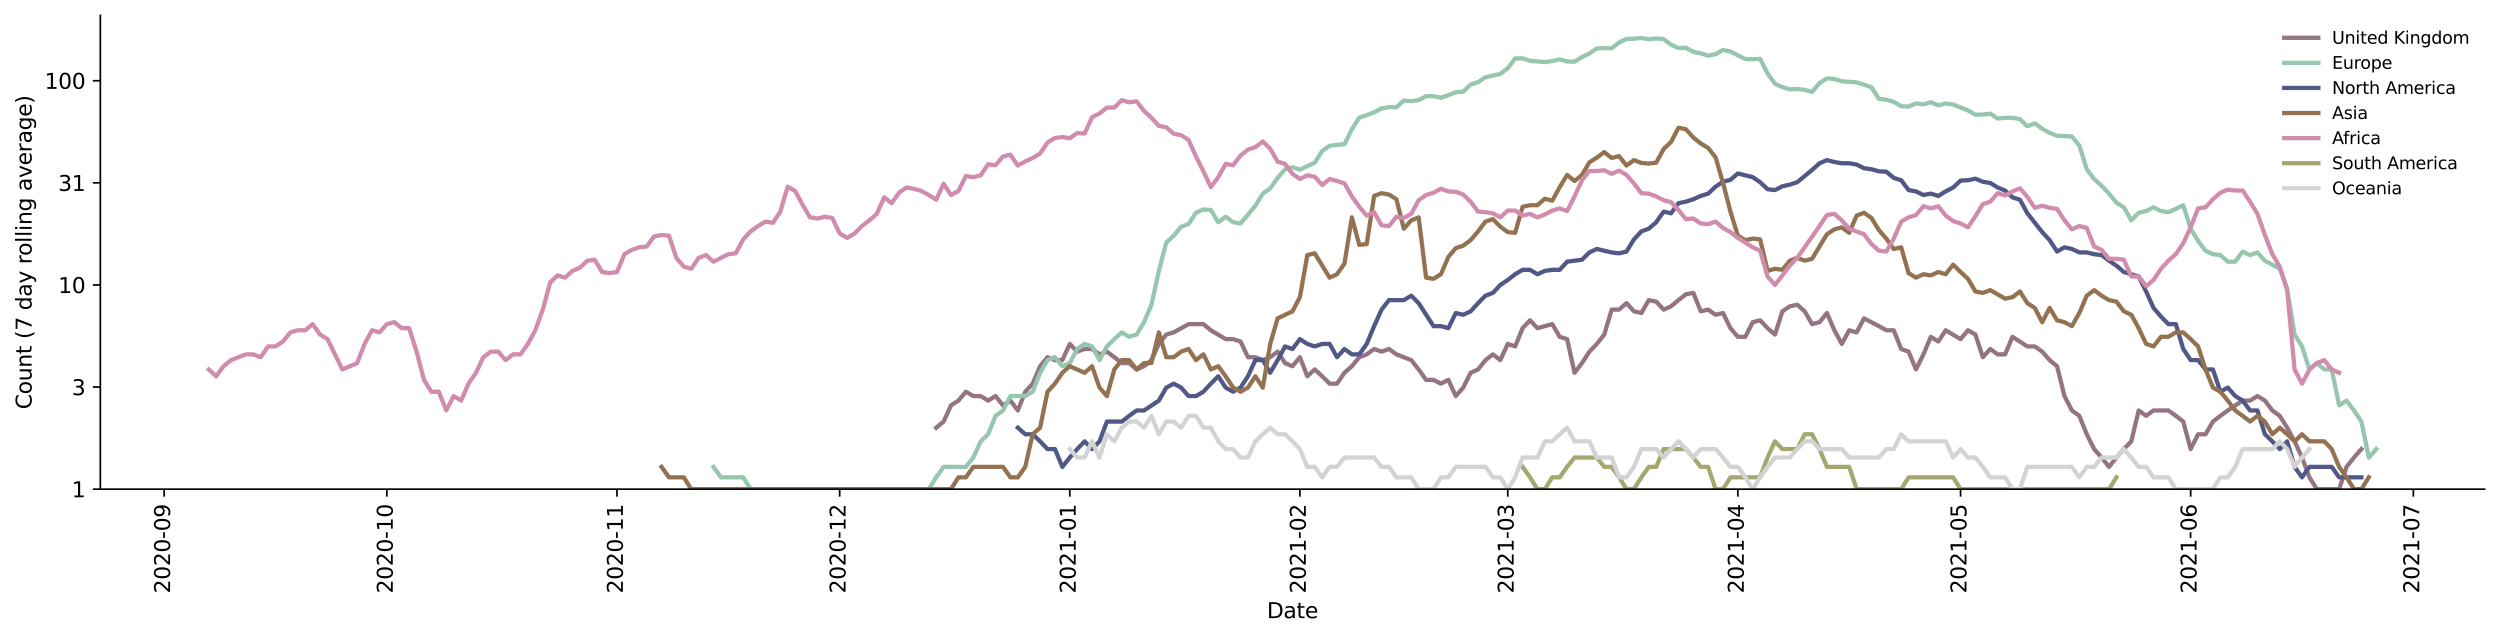 <?xml version="1.0" encoding="utf-8" standalone="no"?>
<!DOCTYPE svg PUBLIC "-//W3C//DTD SVG 1.1//EN"
  "http://www.w3.org/Graphics/SVG/1.1/DTD/svg11.dtd">
<svg height="298.621pt" version="1.1" viewBox="0 0 1170.166 298.621" width="1170.166pt" xmlns="http://www.w3.org/2000/svg" xmlns:xlink="http://www.w3.org/1999/xlink">
 <defs>
  <style type="text/css">*{stroke-linecap:butt;stroke-linejoin:round;}</style>
 </defs>
 <g id="figure_1">
  <g id="patch_1">
   <path d="M 0 298.621 
L 1170.166 298.621 
L 1170.166 0 
L 0 0 
z
" style="fill:#ffffff;"/>
  </g>
  <g id="axes_1">
   <g id="patch_2">
    <path d="M 46.966 228.96 
L 1162.966 228.96 
L 1162.966 7.2 
L 46.966 7.2 
z
" style="fill:#ffffff;"/>
   </g>
   <g id="matplotlib.axis_1">
    <g id="xtick_1">
     <g id="line2d_1">
      <defs>
       <path d="M 0 0 
L 0 3.5 
" id="m4dd505702a" style="stroke:#000000;stroke-width:0.8;"/>
      </defs>
      <g>
       <use style="stroke:#000000;stroke-width:0.8;" x="76.846" xlink:href="#m4dd505702a" y="228.96"/>
      </g>
     </g>
     <g id="text_1">
      <!-- 2020-09 -->
      <g transform="translate(79.605 277.743)rotate(-90)scale(0.1 -0.1)">
       <defs>
        <path d="M 1228 531 
L 3431 531 
L 3431 0 
L 469 0 
L 469 531 
Q 828 903 1448 1529 
Q 2069 2156 2228 2338 
Q 2531 2678 2651 2914 
Q 2772 3150 2772 3378 
Q 2772 3750 2511 3984 
Q 2250 4219 1831 4219 
Q 1534 4219 1204 4116 
Q 875 4013 500 3803 
L 500 4441 
Q 881 4594 1212 4672 
Q 1544 4750 1819 4750 
Q 2544 4750 2975 4387 
Q 3406 4025 3406 3419 
Q 3406 3131 3298 2873 
Q 3191 2616 2906 2266 
Q 2828 2175 2409 1742 
Q 1991 1309 1228 531 
z
" id="DejaVuSans-32" transform="scale(0.016)"/>
        <path d="M 2034 4250 
Q 1547 4250 1301 3770 
Q 1056 3291 1056 2328 
Q 1056 1369 1301 889 
Q 1547 409 2034 409 
Q 2525 409 2770 889 
Q 3016 1369 3016 2328 
Q 3016 3291 2770 3770 
Q 2525 4250 2034 4250 
z
M 2034 4750 
Q 2819 4750 3233 4129 
Q 3647 3509 3647 2328 
Q 3647 1150 3233 529 
Q 2819 -91 2034 -91 
Q 1250 -91 836 529 
Q 422 1150 422 2328 
Q 422 3509 836 4129 
Q 1250 4750 2034 4750 
z
" id="DejaVuSans-30" transform="scale(0.016)"/>
        <path d="M 313 2009 
L 1997 2009 
L 1997 1497 
L 313 1497 
L 313 2009 
z
" id="DejaVuSans-2d" transform="scale(0.016)"/>
        <path d="M 703 97 
L 703 672 
Q 941 559 1184 500 
Q 1428 441 1663 441 
Q 2288 441 2617 861 
Q 2947 1281 2994 2138 
Q 2813 1869 2534 1725 
Q 2256 1581 1919 1581 
Q 1219 1581 811 2004 
Q 403 2428 403 3163 
Q 403 3881 828 4315 
Q 1253 4750 1959 4750 
Q 2769 4750 3195 4129 
Q 3622 3509 3622 2328 
Q 3622 1225 3098 567 
Q 2575 -91 1691 -91 
Q 1453 -91 1209 -44 
Q 966 3 703 97 
z
M 1959 2075 
Q 2384 2075 2632 2365 
Q 2881 2656 2881 3163 
Q 2881 3666 2632 3958 
Q 2384 4250 1959 4250 
Q 1534 4250 1286 3958 
Q 1038 3666 1038 3163 
Q 1038 2656 1286 2365 
Q 1534 2075 1959 2075 
z
" id="DejaVuSans-39" transform="scale(0.016)"/>
       </defs>
       <use xlink:href="#DejaVuSans-32"/>
       <use x="63.623" xlink:href="#DejaVuSans-30"/>
       <use x="127.246" xlink:href="#DejaVuSans-32"/>
       <use x="190.869" xlink:href="#DejaVuSans-30"/>
       <use x="254.492" xlink:href="#DejaVuSans-2d"/>
       <use x="290.576" xlink:href="#DejaVuSans-30"/>
       <use x="354.199" xlink:href="#DejaVuSans-39"/>
      </g>
     </g>
    </g>
    <g id="xtick_2">
     <g id="line2d_2">
      <g>
       <use style="stroke:#000000;stroke-width:0.8;" x="181.08" xlink:href="#m4dd505702a" y="228.96"/>
      </g>
     </g>
     <g id="text_2">
      <!-- 2020-10 -->
      <g transform="translate(183.84 277.743)rotate(-90)scale(0.1 -0.1)">
       <defs>
        <path d="M 794 531 
L 1825 531 
L 1825 4091 
L 703 3866 
L 703 4441 
L 1819 4666 
L 2450 4666 
L 2450 531 
L 3481 531 
L 3481 0 
L 794 0 
L 794 531 
z
" id="DejaVuSans-31" transform="scale(0.016)"/>
       </defs>
       <use xlink:href="#DejaVuSans-32"/>
       <use x="63.623" xlink:href="#DejaVuSans-30"/>
       <use x="127.246" xlink:href="#DejaVuSans-32"/>
       <use x="190.869" xlink:href="#DejaVuSans-30"/>
       <use x="254.492" xlink:href="#DejaVuSans-2d"/>
       <use x="290.576" xlink:href="#DejaVuSans-31"/>
       <use x="354.199" xlink:href="#DejaVuSans-30"/>
      </g>
     </g>
    </g>
    <g id="xtick_3">
     <g id="line2d_3">
      <g>
       <use style="stroke:#000000;stroke-width:0.8;" x="288.789" xlink:href="#m4dd505702a" y="228.96"/>
      </g>
     </g>
     <g id="text_3">
      <!-- 2020-11 -->
      <g transform="translate(291.548 277.743)rotate(-90)scale(0.1 -0.1)">
       <use xlink:href="#DejaVuSans-32"/>
       <use x="63.623" xlink:href="#DejaVuSans-30"/>
       <use x="127.246" xlink:href="#DejaVuSans-32"/>
       <use x="190.869" xlink:href="#DejaVuSans-30"/>
       <use x="254.492" xlink:href="#DejaVuSans-2d"/>
       <use x="290.576" xlink:href="#DejaVuSans-31"/>
       <use x="354.199" xlink:href="#DejaVuSans-31"/>
      </g>
     </g>
    </g>
    <g id="xtick_4">
     <g id="line2d_4">
      <g>
       <use style="stroke:#000000;stroke-width:0.8;" x="393.023" xlink:href="#m4dd505702a" y="228.96"/>
      </g>
     </g>
     <g id="text_4">
      <!-- 2020-12 -->
      <g transform="translate(395.782 277.743)rotate(-90)scale(0.1 -0.1)">
       <use xlink:href="#DejaVuSans-32"/>
       <use x="63.623" xlink:href="#DejaVuSans-30"/>
       <use x="127.246" xlink:href="#DejaVuSans-32"/>
       <use x="190.869" xlink:href="#DejaVuSans-30"/>
       <use x="254.492" xlink:href="#DejaVuSans-2d"/>
       <use x="290.576" xlink:href="#DejaVuSans-31"/>
       <use x="354.199" xlink:href="#DejaVuSans-32"/>
      </g>
     </g>
    </g>
    <g id="xtick_5">
     <g id="line2d_5">
      <g>
       <use style="stroke:#000000;stroke-width:0.8;" x="500.732" xlink:href="#m4dd505702a" y="228.96"/>
      </g>
     </g>
     <g id="text_5">
      <!-- 2021-01 -->
      <g transform="translate(503.491 277.743)rotate(-90)scale(0.1 -0.1)">
       <use xlink:href="#DejaVuSans-32"/>
       <use x="63.623" xlink:href="#DejaVuSans-30"/>
       <use x="127.246" xlink:href="#DejaVuSans-32"/>
       <use x="190.869" xlink:href="#DejaVuSans-31"/>
       <use x="254.492" xlink:href="#DejaVuSans-2d"/>
       <use x="290.576" xlink:href="#DejaVuSans-30"/>
       <use x="354.199" xlink:href="#DejaVuSans-31"/>
      </g>
     </g>
    </g>
    <g id="xtick_6">
     <g id="line2d_6">
      <g>
       <use style="stroke:#000000;stroke-width:0.8;" x="608.44" xlink:href="#m4dd505702a" y="228.96"/>
      </g>
     </g>
     <g id="text_6">
      <!-- 2021-02 -->
      <g transform="translate(611.199 277.743)rotate(-90)scale(0.1 -0.1)">
       <use xlink:href="#DejaVuSans-32"/>
       <use x="63.623" xlink:href="#DejaVuSans-30"/>
       <use x="127.246" xlink:href="#DejaVuSans-32"/>
       <use x="190.869" xlink:href="#DejaVuSans-31"/>
       <use x="254.492" xlink:href="#DejaVuSans-2d"/>
       <use x="290.576" xlink:href="#DejaVuSans-30"/>
       <use x="354.199" xlink:href="#DejaVuSans-32"/>
      </g>
     </g>
    </g>
    <g id="xtick_7">
     <g id="line2d_7">
      <g>
       <use style="stroke:#000000;stroke-width:0.8;" x="705.725" xlink:href="#m4dd505702a" y="228.96"/>
      </g>
     </g>
     <g id="text_7">
      <!-- 2021-03 -->
      <g transform="translate(708.485 277.743)rotate(-90)scale(0.1 -0.1)">
       <defs>
        <path d="M 2597 2516 
Q 3050 2419 3304 2112 
Q 3559 1806 3559 1356 
Q 3559 666 3084 287 
Q 2609 -91 1734 -91 
Q 1441 -91 1130 -33 
Q 819 25 488 141 
L 488 750 
Q 750 597 1062 519 
Q 1375 441 1716 441 
Q 2309 441 2620 675 
Q 2931 909 2931 1356 
Q 2931 1769 2642 2001 
Q 2353 2234 1838 2234 
L 1294 2234 
L 1294 2753 
L 1863 2753 
Q 2328 2753 2575 2939 
Q 2822 3125 2822 3475 
Q 2822 3834 2567 4026 
Q 2313 4219 1838 4219 
Q 1578 4219 1281 4162 
Q 984 4106 628 3988 
L 628 4550 
Q 988 4650 1302 4700 
Q 1616 4750 1894 4750 
Q 2613 4750 3031 4423 
Q 3450 4097 3450 3541 
Q 3450 3153 3228 2886 
Q 3006 2619 2597 2516 
z
" id="DejaVuSans-33" transform="scale(0.016)"/>
       </defs>
       <use xlink:href="#DejaVuSans-32"/>
       <use x="63.623" xlink:href="#DejaVuSans-30"/>
       <use x="127.246" xlink:href="#DejaVuSans-32"/>
       <use x="190.869" xlink:href="#DejaVuSans-31"/>
       <use x="254.492" xlink:href="#DejaVuSans-2d"/>
       <use x="290.576" xlink:href="#DejaVuSans-30"/>
       <use x="354.199" xlink:href="#DejaVuSans-33"/>
      </g>
     </g>
    </g>
    <g id="xtick_8">
     <g id="line2d_8">
      <g>
       <use style="stroke:#000000;stroke-width:0.8;" x="813.434" xlink:href="#m4dd505702a" y="228.96"/>
      </g>
     </g>
     <g id="text_8">
      <!-- 2021-04 -->
      <g transform="translate(816.193 277.743)rotate(-90)scale(0.1 -0.1)">
       <defs>
        <path d="M 2419 4116 
L 825 1625 
L 2419 1625 
L 2419 4116 
z
M 2253 4666 
L 3047 4666 
L 3047 1625 
L 3713 1625 
L 3713 1100 
L 3047 1100 
L 3047 0 
L 2419 0 
L 2419 1100 
L 313 1100 
L 313 1709 
L 2253 4666 
z
" id="DejaVuSans-34" transform="scale(0.016)"/>
       </defs>
       <use xlink:href="#DejaVuSans-32"/>
       <use x="63.623" xlink:href="#DejaVuSans-30"/>
       <use x="127.246" xlink:href="#DejaVuSans-32"/>
       <use x="190.869" xlink:href="#DejaVuSans-31"/>
       <use x="254.492" xlink:href="#DejaVuSans-2d"/>
       <use x="290.576" xlink:href="#DejaVuSans-30"/>
       <use x="354.199" xlink:href="#DejaVuSans-34"/>
      </g>
     </g>
    </g>
    <g id="xtick_9">
     <g id="line2d_9">
      <g>
       <use style="stroke:#000000;stroke-width:0.8;" x="917.668" xlink:href="#m4dd505702a" y="228.96"/>
      </g>
     </g>
     <g id="text_9">
      <!-- 2021-05 -->
      <g transform="translate(920.427 277.743)rotate(-90)scale(0.1 -0.1)">
       <defs>
        <path d="M 691 4666 
L 3169 4666 
L 3169 4134 
L 1269 4134 
L 1269 2991 
Q 1406 3038 1543 3061 
Q 1681 3084 1819 3084 
Q 2600 3084 3056 2656 
Q 3513 2228 3513 1497 
Q 3513 744 3044 326 
Q 2575 -91 1722 -91 
Q 1428 -91 1123 -41 
Q 819 9 494 109 
L 494 744 
Q 775 591 1075 516 
Q 1375 441 1709 441 
Q 2250 441 2565 725 
Q 2881 1009 2881 1497 
Q 2881 1984 2565 2268 
Q 2250 2553 1709 2553 
Q 1456 2553 1204 2497 
Q 953 2441 691 2322 
L 691 4666 
z
" id="DejaVuSans-35" transform="scale(0.016)"/>
       </defs>
       <use xlink:href="#DejaVuSans-32"/>
       <use x="63.623" xlink:href="#DejaVuSans-30"/>
       <use x="127.246" xlink:href="#DejaVuSans-32"/>
       <use x="190.869" xlink:href="#DejaVuSans-31"/>
       <use x="254.492" xlink:href="#DejaVuSans-2d"/>
       <use x="290.576" xlink:href="#DejaVuSans-30"/>
       <use x="354.199" xlink:href="#DejaVuSans-35"/>
      </g>
     </g>
    </g>
    <g id="xtick_10">
     <g id="line2d_10">
      <g>
       <use style="stroke:#000000;stroke-width:0.8;" x="1025.377" xlink:href="#m4dd505702a" y="228.96"/>
      </g>
     </g>
     <g id="text_10">
      <!-- 2021-06 -->
      <g transform="translate(1028.136 277.743)rotate(-90)scale(0.1 -0.1)">
       <defs>
        <path d="M 2113 2584 
Q 1688 2584 1439 2293 
Q 1191 2003 1191 1497 
Q 1191 994 1439 701 
Q 1688 409 2113 409 
Q 2538 409 2786 701 
Q 3034 994 3034 1497 
Q 3034 2003 2786 2293 
Q 2538 2584 2113 2584 
z
M 3366 4563 
L 3366 3988 
Q 3128 4100 2886 4159 
Q 2644 4219 2406 4219 
Q 1781 4219 1451 3797 
Q 1122 3375 1075 2522 
Q 1259 2794 1537 2939 
Q 1816 3084 2150 3084 
Q 2853 3084 3261 2657 
Q 3669 2231 3669 1497 
Q 3669 778 3244 343 
Q 2819 -91 2113 -91 
Q 1303 -91 875 529 
Q 447 1150 447 2328 
Q 447 3434 972 4092 
Q 1497 4750 2381 4750 
Q 2619 4750 2861 4703 
Q 3103 4656 3366 4563 
z
" id="DejaVuSans-36" transform="scale(0.016)"/>
       </defs>
       <use xlink:href="#DejaVuSans-32"/>
       <use x="63.623" xlink:href="#DejaVuSans-30"/>
       <use x="127.246" xlink:href="#DejaVuSans-32"/>
       <use x="190.869" xlink:href="#DejaVuSans-31"/>
       <use x="254.492" xlink:href="#DejaVuSans-2d"/>
       <use x="290.576" xlink:href="#DejaVuSans-30"/>
       <use x="354.199" xlink:href="#DejaVuSans-36"/>
      </g>
     </g>
    </g>
    <g id="xtick_11">
     <g id="line2d_11">
      <g>
       <use style="stroke:#000000;stroke-width:0.8;" x="1129.611" xlink:href="#m4dd505702a" y="228.96"/>
      </g>
     </g>
     <g id="text_11">
      <!-- 2021-07 -->
      <g transform="translate(1132.37 277.743)rotate(-90)scale(0.1 -0.1)">
       <defs>
        <path d="M 525 4666 
L 3525 4666 
L 3525 4397 
L 1831 0 
L 1172 0 
L 2766 4134 
L 525 4134 
L 525 4666 
z
" id="DejaVuSans-37" transform="scale(0.016)"/>
       </defs>
       <use xlink:href="#DejaVuSans-32"/>
       <use x="63.623" xlink:href="#DejaVuSans-30"/>
       <use x="127.246" xlink:href="#DejaVuSans-32"/>
       <use x="190.869" xlink:href="#DejaVuSans-31"/>
       <use x="254.492" xlink:href="#DejaVuSans-2d"/>
       <use x="290.576" xlink:href="#DejaVuSans-30"/>
       <use x="354.199" xlink:href="#DejaVuSans-37"/>
      </g>
     </g>
    </g>
    <g id="text_12">
     <!-- Date -->
     <g transform="translate(593.015 289.341)scale(0.1 -0.1)">
      <defs>
       <path d="M 1259 4147 
L 1259 519 
L 2022 519 
Q 2988 519 3436 956 
Q 3884 1394 3884 2338 
Q 3884 3275 3436 3711 
Q 2988 4147 2022 4147 
L 1259 4147 
z
M 628 4666 
L 1925 4666 
Q 3281 4666 3915 4102 
Q 4550 3538 4550 2338 
Q 4550 1131 3912 565 
Q 3275 0 1925 0 
L 628 0 
L 628 4666 
z
" id="DejaVuSans-44" transform="scale(0.016)"/>
       <path d="M 2194 1759 
Q 1497 1759 1228 1600 
Q 959 1441 959 1056 
Q 959 750 1161 570 
Q 1363 391 1709 391 
Q 2188 391 2477 730 
Q 2766 1069 2766 1631 
L 2766 1759 
L 2194 1759 
z
M 3341 1997 
L 3341 0 
L 2766 0 
L 2766 531 
Q 2569 213 2275 61 
Q 1981 -91 1556 -91 
Q 1019 -91 701 211 
Q 384 513 384 1019 
Q 384 1609 779 1909 
Q 1175 2209 1959 2209 
L 2766 2209 
L 2766 2266 
Q 2766 2663 2505 2880 
Q 2244 3097 1772 3097 
Q 1472 3097 1187 3025 
Q 903 2953 641 2809 
L 641 3341 
Q 956 3463 1253 3523 
Q 1550 3584 1831 3584 
Q 2591 3584 2966 3190 
Q 3341 2797 3341 1997 
z
" id="DejaVuSans-61" transform="scale(0.016)"/>
       <path d="M 1172 4494 
L 1172 3500 
L 2356 3500 
L 2356 3053 
L 1172 3053 
L 1172 1153 
Q 1172 725 1289 603 
Q 1406 481 1766 481 
L 2356 481 
L 2356 0 
L 1766 0 
Q 1100 0 847 248 
Q 594 497 594 1153 
L 594 3053 
L 172 3053 
L 172 3500 
L 594 3500 
L 594 4494 
L 1172 4494 
z
" id="DejaVuSans-74" transform="scale(0.016)"/>
       <path d="M 3597 1894 
L 3597 1613 
L 953 1613 
Q 991 1019 1311 708 
Q 1631 397 2203 397 
Q 2534 397 2845 478 
Q 3156 559 3463 722 
L 3463 178 
Q 3153 47 2828 -22 
Q 2503 -91 2169 -91 
Q 1331 -91 842 396 
Q 353 884 353 1716 
Q 353 2575 817 3079 
Q 1281 3584 2069 3584 
Q 2775 3584 3186 3129 
Q 3597 2675 3597 1894 
z
M 3022 2063 
Q 3016 2534 2758 2815 
Q 2500 3097 2075 3097 
Q 1594 3097 1305 2825 
Q 1016 2553 972 2059 
L 3022 2063 
z
" id="DejaVuSans-65" transform="scale(0.016)"/>
      </defs>
      <use xlink:href="#DejaVuSans-44"/>
      <use x="77.002" xlink:href="#DejaVuSans-61"/>
      <use x="138.281" xlink:href="#DejaVuSans-74"/>
      <use x="177.49" xlink:href="#DejaVuSans-65"/>
     </g>
    </g>
   </g>
   <g id="matplotlib.axis_2">
    <g id="ytick_1">
     <g id="line2d_12">
      <defs>
       <path d="M 0 0 
L -3.5 0 
" id="med3cb64a66" style="stroke:#000000;stroke-width:0.8;"/>
      </defs>
      <g>
       <use style="stroke:#000000;stroke-width:0.8;" x="46.966" xlink:href="#med3cb64a66" y="228.96"/>
      </g>
     </g>
     <g id="text_13">
      <!-- 1 -->
      <g transform="translate(33.603 232.759)scale(0.1 -0.1)">
       <use xlink:href="#DejaVuSans-31"/>
      </g>
     </g>
    </g>
    <g id="ytick_2">
     <g id="line2d_13">
      <g>
       <use style="stroke:#000000;stroke-width:0.8;" x="46.966" xlink:href="#med3cb64a66" y="181.167"/>
      </g>
     </g>
     <g id="text_14">
      <!-- 3 -->
      <g transform="translate(33.603 184.966)scale(0.1 -0.1)">
       <use xlink:href="#DejaVuSans-33"/>
      </g>
     </g>
    </g>
    <g id="ytick_3">
     <g id="line2d_14">
      <g>
       <use style="stroke:#000000;stroke-width:0.8;" x="46.966" xlink:href="#med3cb64a66" y="133.373"/>
      </g>
     </g>
     <g id="text_15">
      <!-- 10 -->
      <g transform="translate(27.241 137.173)scale(0.1 -0.1)">
       <use xlink:href="#DejaVuSans-31"/>
       <use x="63.623" xlink:href="#DejaVuSans-30"/>
      </g>
     </g>
    </g>
    <g id="ytick_4">
     <g id="line2d_15">
      <g>
       <use style="stroke:#000000;stroke-width:0.8;" x="46.966" xlink:href="#med3cb64a66" y="85.58"/>
      </g>
     </g>
     <g id="text_16">
      <!-- 31 -->
      <g transform="translate(27.241 89.379)scale(0.1 -0.1)">
       <use xlink:href="#DejaVuSans-33"/>
       <use x="63.623" xlink:href="#DejaVuSans-31"/>
      </g>
     </g>
    </g>
    <g id="ytick_5">
     <g id="line2d_16">
      <g>
       <use style="stroke:#000000;stroke-width:0.8;" x="46.966" xlink:href="#med3cb64a66" y="37.787"/>
      </g>
     </g>
     <g id="text_17">
      <!-- 100 -->
      <g transform="translate(20.878 41.586)scale(0.1 -0.1)">
       <use xlink:href="#DejaVuSans-31"/>
       <use x="63.623" xlink:href="#DejaVuSans-30"/>
       <use x="127.246" xlink:href="#DejaVuSans-30"/>
      </g>
     </g>
    </g>
    <g id="text_18">
     <!-- Count (7 day rolling average) -->
     <g transform="translate(14.798 191.548)rotate(-90)scale(0.1 -0.1)">
      <defs>
       <path d="M 4122 4306 
L 4122 3641 
Q 3803 3938 3442 4084 
Q 3081 4231 2675 4231 
Q 1875 4231 1450 3742 
Q 1025 3253 1025 2328 
Q 1025 1406 1450 917 
Q 1875 428 2675 428 
Q 3081 428 3442 575 
Q 3803 722 4122 1019 
L 4122 359 
Q 3791 134 3420 21 
Q 3050 -91 2638 -91 
Q 1578 -91 968 557 
Q 359 1206 359 2328 
Q 359 3453 968 4101 
Q 1578 4750 2638 4750 
Q 3056 4750 3426 4639 
Q 3797 4528 4122 4306 
z
" id="DejaVuSans-43" transform="scale(0.016)"/>
       <path d="M 1959 3097 
Q 1497 3097 1228 2736 
Q 959 2375 959 1747 
Q 959 1119 1226 758 
Q 1494 397 1959 397 
Q 2419 397 2687 759 
Q 2956 1122 2956 1747 
Q 2956 2369 2687 2733 
Q 2419 3097 1959 3097 
z
M 1959 3584 
Q 2709 3584 3137 3096 
Q 3566 2609 3566 1747 
Q 3566 888 3137 398 
Q 2709 -91 1959 -91 
Q 1206 -91 779 398 
Q 353 888 353 1747 
Q 353 2609 779 3096 
Q 1206 3584 1959 3584 
z
" id="DejaVuSans-6f" transform="scale(0.016)"/>
       <path d="M 544 1381 
L 544 3500 
L 1119 3500 
L 1119 1403 
Q 1119 906 1312 657 
Q 1506 409 1894 409 
Q 2359 409 2629 706 
Q 2900 1003 2900 1516 
L 2900 3500 
L 3475 3500 
L 3475 0 
L 2900 0 
L 2900 538 
Q 2691 219 2414 64 
Q 2138 -91 1772 -91 
Q 1169 -91 856 284 
Q 544 659 544 1381 
z
M 1991 3584 
L 1991 3584 
z
" id="DejaVuSans-75" transform="scale(0.016)"/>
       <path d="M 3513 2113 
L 3513 0 
L 2938 0 
L 2938 2094 
Q 2938 2591 2744 2837 
Q 2550 3084 2163 3084 
Q 1697 3084 1428 2787 
Q 1159 2491 1159 1978 
L 1159 0 
L 581 0 
L 581 3500 
L 1159 3500 
L 1159 2956 
Q 1366 3272 1645 3428 
Q 1925 3584 2291 3584 
Q 2894 3584 3203 3211 
Q 3513 2838 3513 2113 
z
" id="DejaVuSans-6e" transform="scale(0.016)"/>
       <path id="DejaVuSans-20" transform="scale(0.016)"/>
       <path d="M 1984 4856 
Q 1566 4138 1362 3434 
Q 1159 2731 1159 2009 
Q 1159 1288 1364 580 
Q 1569 -128 1984 -844 
L 1484 -844 
Q 1016 -109 783 600 
Q 550 1309 550 2009 
Q 550 2706 781 3412 
Q 1013 4119 1484 4856 
L 1984 4856 
z
" id="DejaVuSans-28" transform="scale(0.016)"/>
       <path d="M 2906 2969 
L 2906 4863 
L 3481 4863 
L 3481 0 
L 2906 0 
L 2906 525 
Q 2725 213 2448 61 
Q 2172 -91 1784 -91 
Q 1150 -91 751 415 
Q 353 922 353 1747 
Q 353 2572 751 3078 
Q 1150 3584 1784 3584 
Q 2172 3584 2448 3432 
Q 2725 3281 2906 2969 
z
M 947 1747 
Q 947 1113 1208 752 
Q 1469 391 1925 391 
Q 2381 391 2643 752 
Q 2906 1113 2906 1747 
Q 2906 2381 2643 2742 
Q 2381 3103 1925 3103 
Q 1469 3103 1208 2742 
Q 947 2381 947 1747 
z
" id="DejaVuSans-64" transform="scale(0.016)"/>
       <path d="M 2059 -325 
Q 1816 -950 1584 -1140 
Q 1353 -1331 966 -1331 
L 506 -1331 
L 506 -850 
L 844 -850 
Q 1081 -850 1212 -737 
Q 1344 -625 1503 -206 
L 1606 56 
L 191 3500 
L 800 3500 
L 1894 763 
L 2988 3500 
L 3597 3500 
L 2059 -325 
z
" id="DejaVuSans-79" transform="scale(0.016)"/>
       <path d="M 2631 2963 
Q 2534 3019 2420 3045 
Q 2306 3072 2169 3072 
Q 1681 3072 1420 2755 
Q 1159 2438 1159 1844 
L 1159 0 
L 581 0 
L 581 3500 
L 1159 3500 
L 1159 2956 
Q 1341 3275 1631 3429 
Q 1922 3584 2338 3584 
Q 2397 3584 2469 3576 
Q 2541 3569 2628 3553 
L 2631 2963 
z
" id="DejaVuSans-72" transform="scale(0.016)"/>
       <path d="M 603 4863 
L 1178 4863 
L 1178 0 
L 603 0 
L 603 4863 
z
" id="DejaVuSans-6c" transform="scale(0.016)"/>
       <path d="M 603 3500 
L 1178 3500 
L 1178 0 
L 603 0 
L 603 3500 
z
M 603 4863 
L 1178 4863 
L 1178 4134 
L 603 4134 
L 603 4863 
z
" id="DejaVuSans-69" transform="scale(0.016)"/>
       <path d="M 2906 1791 
Q 2906 2416 2648 2759 
Q 2391 3103 1925 3103 
Q 1463 3103 1205 2759 
Q 947 2416 947 1791 
Q 947 1169 1205 825 
Q 1463 481 1925 481 
Q 2391 481 2648 825 
Q 2906 1169 2906 1791 
z
M 3481 434 
Q 3481 -459 3084 -895 
Q 2688 -1331 1869 -1331 
Q 1566 -1331 1297 -1286 
Q 1028 -1241 775 -1147 
L 775 -588 
Q 1028 -725 1275 -790 
Q 1522 -856 1778 -856 
Q 2344 -856 2625 -561 
Q 2906 -266 2906 331 
L 2906 616 
Q 2728 306 2450 153 
Q 2172 0 1784 0 
Q 1141 0 747 490 
Q 353 981 353 1791 
Q 353 2603 747 3093 
Q 1141 3584 1784 3584 
Q 2172 3584 2450 3431 
Q 2728 3278 2906 2969 
L 2906 3500 
L 3481 3500 
L 3481 434 
z
" id="DejaVuSans-67" transform="scale(0.016)"/>
       <path d="M 191 3500 
L 800 3500 
L 1894 563 
L 2988 3500 
L 3597 3500 
L 2284 0 
L 1503 0 
L 191 3500 
z
" id="DejaVuSans-76" transform="scale(0.016)"/>
       <path d="M 513 4856 
L 1013 4856 
Q 1481 4119 1714 3412 
Q 1947 2706 1947 2009 
Q 1947 1309 1714 600 
Q 1481 -109 1013 -844 
L 513 -844 
Q 928 -128 1133 580 
Q 1338 1288 1338 2009 
Q 1338 2731 1133 3434 
Q 928 4138 513 4856 
z
" id="DejaVuSans-29" transform="scale(0.016)"/>
      </defs>
      <use xlink:href="#DejaVuSans-43"/>
      <use x="69.824" xlink:href="#DejaVuSans-6f"/>
      <use x="131.006" xlink:href="#DejaVuSans-75"/>
      <use x="194.385" xlink:href="#DejaVuSans-6e"/>
      <use x="257.764" xlink:href="#DejaVuSans-74"/>
      <use x="296.973" xlink:href="#DejaVuSans-20"/>
      <use x="328.76" xlink:href="#DejaVuSans-28"/>
      <use x="367.773" xlink:href="#DejaVuSans-37"/>
      <use x="431.396" xlink:href="#DejaVuSans-20"/>
      <use x="463.184" xlink:href="#DejaVuSans-64"/>
      <use x="526.66" xlink:href="#DejaVuSans-61"/>
      <use x="587.939" xlink:href="#DejaVuSans-79"/>
      <use x="647.119" xlink:href="#DejaVuSans-20"/>
      <use x="678.906" xlink:href="#DejaVuSans-72"/>
      <use x="717.77" xlink:href="#DejaVuSans-6f"/>
      <use x="778.951" xlink:href="#DejaVuSans-6c"/>
      <use x="806.734" xlink:href="#DejaVuSans-6c"/>
      <use x="834.518" xlink:href="#DejaVuSans-69"/>
      <use x="862.301" xlink:href="#DejaVuSans-6e"/>
      <use x="925.68" xlink:href="#DejaVuSans-67"/>
      <use x="989.156" xlink:href="#DejaVuSans-20"/>
      <use x="1020.943" xlink:href="#DejaVuSans-61"/>
      <use x="1082.223" xlink:href="#DejaVuSans-76"/>
      <use x="1141.402" xlink:href="#DejaVuSans-65"/>
      <use x="1202.926" xlink:href="#DejaVuSans-72"/>
      <use x="1244.039" xlink:href="#DejaVuSans-61"/>
      <use x="1305.318" xlink:href="#DejaVuSans-67"/>
      <use x="1368.795" xlink:href="#DejaVuSans-65"/>
      <use x="1430.318" xlink:href="#DejaVuSans-29"/>
     </g>
    </g>
   </g>
   <g id="line2d_17">
    <path clip-path="url(#pca5d19ceab)" d="M 438.191 200.186 
L 441.666 197.321 
L 445.14 189.753 
L 448.614 187.508 
L 452.089 183.354 
L 455.563 185.379 
L 459.038 185.379 
L 462.512 187.508 
L 465.987 185.379 
L 469.461 189.753 
L 472.936 187.508 
L 476.41 192.126 
L 479.885 183.354 
L 483.359 179.577 
L 486.834 171.411 
L 490.308 167.186 
L 493.783 168.547 
L 497.257 168.547 
L 500.732 160.978 
L 504.206 164.59 
L 507.68 163.351 
L 511.155 163.351 
L 514.629 165.868 
L 518.104 164.59 
L 521.578 167.186 
L 525.053 169.954 
L 528.527 169.954 
L 532.002 172.921 
L 535.476 171.411 
L 538.951 168.547 
L 542.425 160.978 
L 545.9 156.605 
L 549.374 155.58 
L 556.323 151.715 
L 563.272 151.715 
L 566.746 154.579 
L 573.695 158.734 
L 577.17 158.734 
L 580.644 159.841 
L 584.119 167.186 
L 587.593 167.186 
L 591.068 168.547 
L 594.542 167.186 
L 598.017 164.59 
L 601.491 169.954 
L 604.966 171.411 
L 608.44 167.186 
L 611.915 176.116 
L 615.389 172.921 
L 618.864 176.116 
L 622.338 179.577 
L 625.812 179.577 
L 629.287 174.488 
L 632.761 171.411 
L 636.236 167.186 
L 639.71 165.868 
L 643.185 163.351 
L 646.659 164.59 
L 650.134 163.351 
L 653.608 165.868 
L 660.557 168.547 
L 664.032 172.921 
L 667.506 177.81 
L 670.981 177.81 
L 674.455 179.577 
L 677.93 177.81 
L 681.404 185.379 
L 684.878 181.422 
L 688.353 174.488 
L 691.827 172.921 
L 695.302 168.547 
L 698.776 165.868 
L 702.251 168.547 
L 705.725 160.978 
L 709.2 162.148 
L 712.674 153.602 
L 716.149 149.91 
L 719.623 153.602 
L 726.572 151.715 
L 730.047 157.656 
L 733.521 158.734 
L 736.996 174.488 
L 740.47 169.954 
L 743.944 164.59 
L 747.419 160.978 
L 750.893 156.605 
L 754.368 144.922 
L 757.842 144.922 
L 761.317 141.902 
L 764.791 145.713 
L 768.266 146.519 
L 771.74 140.47 
L 775.215 141.18 
L 778.689 144.922 
L 782.164 143.385 
L 785.638 140.47 
L 789.113 137.747 
L 792.587 137.093 
L 796.062 145.713 
L 799.536 144.922 
L 803.01 147.341 
L 806.485 146.519 
L 809.959 153.602 
L 813.434 157.656 
L 816.908 157.656 
L 820.383 150.803 
L 823.857 149.91 
L 827.332 153.602 
L 830.806 156.605 
L 834.281 145.713 
L 837.755 143.385 
L 841.23 142.637 
L 844.704 145.713 
L 848.179 151.715 
L 851.653 150.803 
L 855.128 146.519 
L 858.602 154.579 
L 862.076 160.978 
L 865.551 154.579 
L 869.025 155.58 
L 872.5 149.036 
L 879.449 152.648 
L 882.923 154.579 
L 886.398 154.579 
L 889.872 163.351 
L 893.347 164.59 
L 896.821 172.921 
L 900.296 165.868 
L 903.77 157.656 
L 907.245 159.841 
L 910.719 154.579 
L 917.668 158.734 
L 921.142 154.579 
L 924.617 156.605 
L 928.091 167.186 
L 931.566 163.351 
L 935.04 165.868 
L 938.515 165.868 
L 941.989 157.656 
L 948.938 162.148 
L 952.413 162.148 
L 955.887 164.59 
L 959.362 168.547 
L 962.836 171.411 
L 966.311 185.379 
L 969.785 192.126 
L 973.26 194.642 
L 976.734 203.262 
L 980.208 210.197 
L 983.683 214.153 
L 987.157 218.527 
L 990.632 214.153 
L 994.106 210.197 
L 997.581 206.585 
L 1001.055 192.126 
L 1004.53 194.642 
L 1008.004 192.126 
L 1014.953 192.126 
L 1018.428 194.642 
L 1021.902 197.321 
L 1025.377 210.197 
L 1028.851 203.262 
L 1032.326 203.262 
L 1035.8 197.321 
L 1039.274 194.642 
L 1042.749 192.126 
L 1049.698 187.508 
L 1053.172 187.508 
L 1056.647 185.379 
L 1060.121 187.508 
L 1063.596 192.126 
L 1067.07 194.642 
L 1070.545 200.186 
L 1074.019 206.585 
L 1077.494 214.153 
L 1080.968 223.417 
L 1084.443 228.96 
L 1094.866 228.96 
L 1098.34 218.527 
L 1101.815 214.153 
L 1105.289 210.197 
L 1105.289 210.197 
" style="fill:none;stroke:#947383;stroke-linecap:square;stroke-width:2;"/>
   </g>
   <g id="line2d_18">
    <path clip-path="url(#pca5d19ceab)" d="M 333.957 218.527 
L 337.431 223.417 
L 347.855 223.417 
L 351.329 228.96 
L 434.717 228.96 
L 438.191 223.417 
L 441.666 218.527 
L 452.089 218.527 
L 455.563 214.153 
L 459.038 206.585 
L 462.512 203.262 
L 465.987 194.642 
L 469.461 192.126 
L 472.936 185.379 
L 479.885 185.379 
L 483.359 183.354 
L 486.834 174.488 
L 490.308 168.547 
L 493.783 167.186 
L 497.257 171.411 
L 500.732 169.954 
L 504.206 163.351 
L 507.68 160.978 
L 511.155 162.148 
L 514.629 168.547 
L 518.104 162.148 
L 521.578 158.734 
L 525.053 155.58 
L 528.527 157.656 
L 532.002 156.605 
L 535.476 150.803 
L 538.951 142.637 
L 542.425 126.805 
L 545.9 113.493 
L 549.374 110.312 
L 552.849 106.109 
L 556.323 104.897 
L 559.798 99.578 
L 563.272 98.031 
L 566.746 98.285 
L 570.221 104.01 
L 573.695 101.459 
L 577.17 104.01 
L 580.644 104.599 
L 587.593 96.296 
L 591.068 90.631 
L 594.542 88.164 
L 598.017 83.275 
L 601.491 79.222 
L 604.966 78.267 
L 608.44 79.383 
L 615.389 76.122 
L 618.864 70.672 
L 622.338 68.256 
L 625.812 67.765 
L 629.287 67.521 
L 632.761 60.502 
L 636.236 55.036 
L 639.71 53.884 
L 643.185 52.593 
L 646.659 50.77 
L 650.134 50.127 
L 653.608 50.206 
L 657.083 47.05 
L 660.557 47.348 
L 664.032 46.828 
L 667.506 45.025 
L 670.981 45.025 
L 674.455 45.737 
L 677.93 44.533 
L 681.404 43.161 
L 684.878 42.892 
L 688.353 39.543 
L 691.827 38.444 
L 695.302 36.159 
L 702.251 34.592 
L 705.725 31.933 
L 709.2 27.354 
L 712.674 27.308 
L 716.149 28.429 
L 723.098 29.049 
L 726.572 28.571 
L 730.047 27.818 
L 733.521 28.761 
L 736.996 28.857 
L 740.47 26.713 
L 743.944 25.022 
L 747.419 22.691 
L 750.893 22.485 
L 754.368 22.608 
L 757.842 19.901 
L 761.317 18.202 
L 764.791 18.128 
L 768.266 17.76 
L 771.74 18.387 
L 775.215 17.98 
L 778.689 18.276 
L 782.164 20.994 
L 785.638 22.485 
L 789.113 22.362 
L 792.587 24.288 
L 796.062 24.979 
L 799.536 26.082 
L 803.01 25.329 
L 806.485 23.356 
L 809.959 24.117 
L 816.908 27.632 
L 820.383 27.725 
L 823.857 27.539 
L 827.332 34.428 
L 830.806 39.235 
L 834.281 40.799 
L 837.755 41.832 
L 841.23 41.637 
L 844.704 42.095 
L 848.179 43.026 
L 851.653 38.868 
L 855.128 36.675 
L 858.602 36.965 
L 862.076 38.025 
L 869.025 38.565 
L 872.5 39.605 
L 875.974 40.863 
L 879.449 46.243 
L 882.923 46.681 
L 886.398 47.647 
L 889.872 49.729 
L 893.347 49.888 
L 896.821 48.406 
L 900.296 48.868 
L 903.77 47.798 
L 907.245 49.336 
L 910.719 48.406 
L 914.194 48.946 
L 921.142 51.672 
L 924.617 53.71 
L 928.091 53.623 
L 931.566 53.191 
L 935.04 55.488 
L 938.515 55.126 
L 941.989 55.126 
L 945.464 55.761 
L 948.938 59.092 
L 952.413 57.727 
L 955.887 60.298 
L 959.362 62.176 
L 962.836 63.587 
L 966.311 63.697 
L 969.785 63.919 
L 973.26 68.133 
L 976.734 79.222 
L 980.208 83.81 
L 983.683 86.984 
L 987.157 90.631 
L 990.632 94.864 
L 994.106 97.03 
L 997.581 103.142 
L 1001.055 99.578 
L 1004.53 98.797 
L 1008.004 97.03 
L 1011.479 98.797 
L 1014.953 99.316 
L 1018.428 97.778 
L 1021.902 96.054 
L 1025.377 107.042 
L 1028.851 112.765 
L 1032.326 117.34 
L 1035.8 118.984 
L 1039.274 119.406 
L 1042.749 122.482 
L 1046.223 122.482 
L 1049.698 117.745 
L 1053.172 119.406 
L 1056.647 118.154 
L 1060.121 122.028 
L 1067.07 125.805 
L 1070.545 135.192 
L 1074.019 156.605 
L 1077.494 162.148 
L 1080.968 172.921 
L 1084.443 169.954 
L 1087.917 172.921 
L 1091.392 172.921 
L 1094.866 189.753 
L 1098.34 187.508 
L 1101.815 192.126 
L 1105.289 197.321 
L 1108.764 214.153 
L 1112.238 210.197 
L 1112.238 210.197 
" style="fill:none;stroke:#96c6ad;stroke-linecap:square;stroke-width:2;"/>
   </g>
   <g id="line2d_19">
    <path clip-path="url(#pca5d19ceab)" d="M 476.41 200.186 
L 479.885 203.262 
L 483.359 203.262 
L 486.834 206.585 
L 490.308 210.197 
L 493.783 210.197 
L 497.257 218.527 
L 500.732 214.153 
L 504.206 210.197 
L 507.68 206.585 
L 511.155 210.197 
L 514.629 206.585 
L 518.104 197.321 
L 525.053 197.321 
L 528.527 194.642 
L 532.002 192.126 
L 535.476 192.126 
L 542.425 187.508 
L 545.9 181.422 
L 549.374 179.577 
L 552.849 181.422 
L 556.323 185.379 
L 559.798 185.379 
L 563.272 183.354 
L 566.746 179.577 
L 570.221 176.116 
L 573.695 181.422 
L 577.17 183.354 
L 580.644 181.422 
L 584.119 176.116 
L 587.593 168.547 
L 591.068 168.547 
L 594.542 174.488 
L 598.017 168.547 
L 601.491 162.148 
L 604.966 163.351 
L 608.44 158.734 
L 611.915 160.978 
L 615.389 162.148 
L 618.864 160.978 
L 622.338 160.978 
L 625.812 167.186 
L 629.287 163.351 
L 632.761 165.868 
L 636.236 165.868 
L 639.71 160.978 
L 643.185 152.648 
L 646.659 144.922 
L 650.134 140.47 
L 657.083 140.47 
L 660.557 138.411 
L 664.032 141.902 
L 670.981 152.648 
L 674.455 152.648 
L 677.93 153.602 
L 681.404 146.519 
L 684.878 147.341 
L 688.353 145.713 
L 691.827 141.902 
L 695.302 138.411 
L 698.776 137.093 
L 702.251 133.373 
L 705.725 131.067 
L 709.2 128.352 
L 712.674 126.302 
L 716.149 126.302 
L 719.623 128.352 
L 723.098 126.805 
L 726.572 126.302 
L 730.047 126.302 
L 733.521 122.482 
L 740.47 121.579 
L 743.944 118.154 
L 747.419 116.541 
L 754.368 118.154 
L 757.842 118.567 
L 761.317 117.745 
L 764.791 112.049 
L 768.266 108.319 
L 771.74 107.042 
L 775.215 104.01 
L 778.689 99.056 
L 782.164 99.841 
L 785.638 95.099 
L 789.113 94.398 
L 792.587 93.254 
L 796.062 91.704 
L 799.536 90.631 
L 803.01 87.374 
L 806.485 85.088 
L 809.959 84.171 
L 813.434 81.199 
L 820.383 82.921 
L 823.857 85.274 
L 827.332 88.565 
L 830.806 88.97 
L 834.281 87.178 
L 837.755 86.406 
L 841.23 85.274 
L 848.179 79.545 
L 851.653 76.422 
L 855.128 74.944 
L 858.602 75.825 
L 862.076 76.422 
L 865.551 76.422 
L 869.025 77.028 
L 872.5 78.742 
L 875.974 79.222 
L 879.449 80.198 
L 882.923 80.363 
L 886.398 83.275 
L 889.872 84.353 
L 893.347 88.97 
L 896.821 89.585 
L 900.296 91.271 
L 903.77 90.631 
L 907.245 91.704 
L 910.719 89.585 
L 914.194 87.767 
L 917.668 84.536 
L 921.142 84.353 
L 924.617 83.631 
L 928.091 85.088 
L 931.566 85.648 
L 935.04 87.767 
L 938.515 89.174 
L 941.989 92.361 
L 945.464 93.48 
L 948.938 99.841 
L 955.887 108.645 
L 959.362 112.406 
L 962.836 117.745 
L 966.311 115.758 
L 969.785 116.541 
L 973.26 118.154 
L 976.734 118.154 
L 980.208 118.984 
L 983.683 119.406 
L 987.157 122.028 
L 990.632 124.348 
L 994.106 127.314 
L 1001.055 129.417 
L 1004.53 136.45 
L 1008.004 144.146 
L 1011.479 148.18 
L 1014.953 151.715 
L 1018.428 151.715 
L 1021.902 163.351 
L 1025.377 168.547 
L 1028.851 168.547 
L 1032.326 172.921 
L 1035.8 172.921 
L 1039.274 183.354 
L 1042.749 181.422 
L 1046.223 185.379 
L 1049.698 187.508 
L 1053.172 192.126 
L 1056.647 192.126 
L 1060.121 203.262 
L 1063.596 206.585 
L 1067.07 210.197 
L 1070.545 206.585 
L 1074.019 218.527 
L 1077.494 223.417 
L 1080.968 218.527 
L 1091.392 218.527 
L 1094.866 223.417 
L 1105.289 223.417 
L 1105.289 223.417 
" style="fill:none;stroke:#525886;stroke-linecap:square;stroke-width:2;"/>
   </g>
   <g id="line2d_20">
    <path clip-path="url(#pca5d19ceab)" d="M 309.636 218.527 
L 313.11 223.417 
L 320.059 223.417 
L 323.533 228.96 
L 445.14 228.96 
L 448.614 223.417 
L 452.089 223.417 
L 455.563 218.527 
L 469.461 218.527 
L 472.936 223.417 
L 476.41 223.417 
L 479.885 218.527 
L 483.359 203.262 
L 486.834 200.186 
L 490.308 183.354 
L 493.783 179.577 
L 497.257 174.488 
L 500.732 171.411 
L 507.68 174.488 
L 511.155 171.411 
L 514.629 181.422 
L 518.104 185.379 
L 521.578 172.921 
L 525.053 168.547 
L 528.527 168.547 
L 532.002 172.921 
L 535.476 169.954 
L 538.951 169.954 
L 542.425 155.58 
L 545.9 167.186 
L 549.374 167.186 
L 552.849 164.59 
L 556.323 163.351 
L 559.798 168.547 
L 563.272 165.868 
L 566.746 172.921 
L 570.221 171.411 
L 573.695 176.116 
L 577.17 181.422 
L 580.644 183.354 
L 584.119 181.422 
L 587.593 176.116 
L 591.068 181.422 
L 594.542 160.978 
L 598.017 149.036 
L 604.966 145.713 
L 608.44 139.086 
L 611.915 119.406 
L 615.389 118.567 
L 622.338 129.959 
L 625.812 128.352 
L 629.287 123.404 
L 632.761 101.735 
L 636.236 114.61 
L 639.71 114.235 
L 643.185 91.704 
L 646.659 90.42 
L 650.134 91.057 
L 653.608 93.254 
L 657.083 107.042 
L 660.557 103.142 
L 664.032 101.735 
L 667.506 129.959 
L 670.981 130.509 
L 674.455 128.352 
L 677.93 120.261 
L 681.404 116.148 
L 684.878 114.989 
L 688.353 112.406 
L 691.827 108.319 
L 695.302 103.719 
L 698.776 102.574 
L 702.251 106.109 
L 705.725 108.645 
L 709.2 108.973 
L 712.674 96.784 
L 716.149 96.054 
L 719.623 96.054 
L 723.098 93.029 
L 726.572 93.936 
L 730.047 87.57 
L 733.521 81.879 
L 736.996 84.719 
L 740.47 81.879 
L 743.944 75.973 
L 747.419 73.799 
L 750.893 71.199 
L 754.368 73.941 
L 757.842 73.099 
L 761.317 77.488 
L 764.791 74.944 
L 768.266 76.272 
L 771.74 76.573 
L 775.215 76.122 
L 778.689 69.766 
L 782.164 66.443 
L 785.638 59.791 
L 789.113 60.502 
L 792.587 64.367 
L 796.062 67.159 
L 799.536 69.256 
L 803.01 73.658 
L 806.485 85.648 
L 809.959 99.056 
L 813.434 110.312 
L 816.908 112.406 
L 820.383 111.696 
L 823.857 112.049 
L 827.332 126.805 
L 830.806 125.805 
L 834.281 126.302 
L 837.755 122.028 
L 841.23 120.696 
L 844.704 122.028 
L 848.179 121.135 
L 855.128 109.637 
L 858.602 107.357 
L 862.076 106.417 
L 865.551 108.973 
L 869.025 100.913 
L 872.5 99.578 
L 875.974 102.013 
L 879.449 107.675 
L 882.923 111.696 
L 886.398 116.541 
L 889.872 115.758 
L 893.347 127.83 
L 896.821 129.959 
L 900.296 128.352 
L 903.77 128.881 
L 907.245 127.314 
L 910.719 128.352 
L 914.194 123.874 
L 917.668 127.314 
L 921.142 130.509 
L 924.617 136.45 
L 928.091 137.093 
L 931.566 135.816 
L 938.515 139.773 
L 941.989 139.086 
L 945.464 136.45 
L 948.938 141.902 
L 952.413 144.146 
L 955.887 150.803 
L 959.362 144.146 
L 962.836 149.91 
L 966.311 150.803 
L 969.785 152.648 
L 973.26 146.519 
L 976.734 138.411 
L 980.208 135.816 
L 983.683 138.411 
L 987.157 140.47 
L 990.632 141.18 
L 994.106 145.713 
L 997.581 147.341 
L 1001.055 153.602 
L 1004.53 160.978 
L 1008.004 162.148 
L 1011.479 157.656 
L 1014.953 157.656 
L 1018.428 155.58 
L 1021.902 155.58 
L 1025.377 158.734 
L 1028.851 162.148 
L 1032.326 172.921 
L 1035.8 181.422 
L 1039.274 183.354 
L 1042.749 187.508 
L 1046.223 192.126 
L 1049.698 194.642 
L 1053.172 197.321 
L 1056.647 194.642 
L 1060.121 197.321 
L 1063.596 203.262 
L 1067.07 200.186 
L 1070.545 203.262 
L 1074.019 206.585 
L 1077.494 203.262 
L 1080.968 206.585 
L 1087.917 206.585 
L 1091.392 210.197 
L 1094.866 218.527 
L 1098.34 223.417 
L 1101.815 228.96 
L 1105.289 228.96 
L 1108.764 223.417 
L 1108.764 223.417 
" style="fill:none;stroke:#937252;stroke-linecap:square;stroke-width:2;"/>
   </g>
   <g id="line2d_21">
    <path clip-path="url(#pca5d19ceab)" d="M 97.693 172.921 
L 101.167 176.116 
L 104.642 171.411 
L 108.116 168.547 
L 115.065 165.868 
L 118.54 165.868 
L 122.014 167.186 
L 125.489 162.148 
L 128.963 162.148 
L 132.438 159.841 
L 135.912 155.58 
L 139.387 154.579 
L 142.861 154.579 
L 146.335 151.715 
L 149.81 156.605 
L 153.284 158.734 
L 160.233 172.921 
L 167.182 169.954 
L 170.657 160.978 
L 174.131 154.579 
L 177.606 155.58 
L 181.08 151.715 
L 184.555 150.803 
L 188.029 153.602 
L 191.504 153.602 
L 194.978 164.59 
L 198.453 177.81 
L 201.927 183.354 
L 205.401 183.354 
L 208.876 192.126 
L 212.35 185.379 
L 215.825 187.508 
L 219.299 179.577 
L 222.774 174.488 
L 226.248 167.186 
L 229.723 164.59 
L 233.197 164.59 
L 236.672 168.547 
L 240.146 165.868 
L 243.621 165.868 
L 247.095 160.978 
L 250.57 154.579 
L 254.044 144.922 
L 257.519 132.204 
L 260.993 128.881 
L 264.467 129.959 
L 267.942 126.805 
L 271.416 125.313 
L 274.891 122.028 
L 278.365 121.579 
L 281.84 127.314 
L 285.314 127.83 
L 288.789 127.314 
L 292.263 118.984 
L 295.738 116.939 
L 299.212 115.758 
L 302.687 115.372 
L 306.161 110.654 
L 309.636 109.973 
L 313.11 110.312 
L 316.585 120.696 
L 320.059 124.828 
L 323.533 125.805 
L 327.008 120.696 
L 330.482 119.406 
L 333.957 122.482 
L 340.906 118.984 
L 344.38 118.567 
L 347.855 112.049 
L 351.329 108.319 
L 354.804 105.802 
L 358.278 103.719 
L 361.753 104.304 
L 365.227 99.056 
L 368.702 87.374 
L 372.176 89.379 
L 375.651 95.813 
L 379.125 101.735 
L 382.599 102.292 
L 386.074 101.459 
L 389.548 102.013 
L 393.023 109.304 
L 396.497 111.346 
L 399.972 109.304 
L 403.446 105.802 
L 406.921 103.142 
L 410.395 100.107 
L 413.87 92.361 
L 417.344 95.099 
L 420.819 90.21 
L 424.293 87.767 
L 427.768 88.364 
L 431.242 89.379 
L 434.717 91.271 
L 438.191 93.48 
L 441.666 86.025 
L 445.14 91.271 
L 448.614 89.379 
L 452.089 82.397 
L 455.563 82.921 
L 459.038 82.051 
L 462.512 76.876 
L 465.987 77.334 
L 469.461 73.238 
L 472.936 72.411 
L 476.41 77.488 
L 479.885 75.529 
L 483.359 73.941 
L 486.834 71.868 
L 490.308 66.68 
L 493.783 64.592 
L 497.257 64.142 
L 500.732 64.706 
L 504.206 62.282 
L 507.68 62.497 
L 511.155 54.857 
L 514.629 53.105 
L 518.104 50.367 
L 521.578 50.367 
L 525.053 46.902 
L 528.527 47.874 
L 532.002 47.422 
L 535.476 51.921 
L 538.951 55.126 
L 542.425 58.894 
L 545.9 59.59 
L 549.374 62.605 
L 552.849 63.257 
L 556.323 65.507 
L 559.798 73.238 
L 563.272 80.198 
L 566.746 87.57 
L 570.221 82.921 
L 573.695 76.724 
L 577.17 77.334 
L 580.644 72.822 
L 584.119 70.023 
L 587.593 68.878 
L 591.068 66.207 
L 594.542 69.638 
L 598.017 75.677 
L 601.491 76.724 
L 604.966 81.368 
L 608.44 83.81 
L 611.915 82.051 
L 615.389 82.746 
L 618.864 86.598 
L 622.338 83.81 
L 625.812 84.719 
L 629.287 85.836 
L 632.761 91.922 
L 636.236 96.784 
L 639.71 100.913 
L 643.185 99.316 
L 646.659 105.498 
L 650.134 105.802 
L 653.608 101.459 
L 657.083 102.013 
L 660.557 100.107 
L 664.032 93.708 
L 667.506 91.271 
L 670.981 90.21 
L 674.455 88.364 
L 677.93 89.585 
L 681.404 89.792 
L 684.878 91.057 
L 688.353 94.398 
L 691.827 99.056 
L 695.302 99.316 
L 698.776 99.841 
L 702.251 101.735 
L 705.725 98.54 
L 709.2 98.54 
L 712.674 100.913 
L 716.149 100.107 
L 719.623 101.735 
L 723.098 100.374 
L 726.572 98.54 
L 730.047 97.527 
L 733.521 98.797 
L 736.996 91.922 
L 740.47 84.353 
L 743.944 80.034 
L 747.419 80.034 
L 750.893 79.707 
L 754.368 81.368 
L 757.842 79.87 
L 761.317 81.879 
L 764.791 85.836 
L 768.266 90.42 
L 771.74 90.631 
L 775.215 91.922 
L 778.689 93.708 
L 782.164 94.63 
L 785.638 98.285 
L 789.113 102.574 
L 792.587 102.292 
L 796.062 104.599 
L 799.536 104.897 
L 803.01 103.719 
L 806.485 106.728 
L 809.959 108.645 
L 813.434 111.346 
L 820.383 115.758 
L 823.857 117.34 
L 827.332 129.417 
L 830.806 133.373 
L 837.755 124.348 
L 841.23 120.696 
L 851.653 105.802 
L 855.128 100.642 
L 858.602 100.107 
L 862.076 103.142 
L 865.551 107.042 
L 872.5 109.637 
L 875.974 114.235 
L 879.449 117.34 
L 882.923 117.745 
L 886.398 111.696 
L 889.872 103.719 
L 893.347 101.735 
L 896.821 100.642 
L 900.296 96.539 
L 903.77 97.527 
L 907.245 96.539 
L 910.719 100.913 
L 914.194 103.43 
L 917.668 104.599 
L 921.142 106.417 
L 924.617 101.185 
L 928.091 95.574 
L 931.566 94.398 
L 935.04 90.42 
L 938.515 91.487 
L 941.989 89.585 
L 945.464 88.164 
L 948.938 92.141 
L 952.413 97.278 
L 955.887 96.296 
L 959.362 97.278 
L 962.836 97.778 
L 966.311 103.142 
L 969.785 107.357 
L 973.26 105.802 
L 976.734 106.728 
L 980.208 115.372 
L 983.683 116.939 
L 987.157 121.135 
L 990.632 121.135 
L 994.106 121.579 
L 997.581 129.417 
L 1001.055 129.417 
L 1004.53 133.971 
L 1008.004 131.067 
L 1011.479 125.805 
L 1014.953 122.028 
L 1018.428 118.984 
L 1021.902 113.862 
L 1025.377 106.417 
L 1028.851 97.527 
L 1032.326 97.03 
L 1035.8 93.254 
L 1039.274 90.21 
L 1042.749 88.767 
L 1046.223 89.174 
L 1049.698 89.174 
L 1053.172 94.398 
L 1056.647 100.107 
L 1060.121 109.973 
L 1063.596 118.984 
L 1067.07 124.828 
L 1070.545 135.816 
L 1074.019 172.921 
L 1077.494 179.577 
L 1080.968 172.921 
L 1084.443 169.954 
L 1087.917 168.547 
L 1091.392 172.921 
L 1094.866 174.488 
L 1094.866 174.488 
" style="fill:none;stroke:#d18cad;stroke-linecap:square;stroke-width:2;"/>
   </g>
   <g id="line2d_22">
    <path clip-path="url(#pca5d19ceab)" d="M 712.674 218.527 
L 716.149 223.417 
L 719.623 228.96 
L 723.098 228.96 
L 726.572 223.417 
L 730.047 223.417 
L 733.521 218.527 
L 736.996 214.153 
L 740.47 214.153 
L 743.944 214.153 
L 747.419 214.153 
L 750.893 218.527 
L 754.368 218.527 
L 757.842 223.417 
L 761.317 228.96 
L 764.791 228.96 
L 768.266 223.417 
L 771.74 218.527 
L 775.215 218.527 
L 778.689 210.197 
L 782.164 210.197 
L 785.638 210.197 
L 789.113 210.197 
L 792.587 214.153 
L 796.062 218.527 
L 799.536 218.527 
L 803.01 228.96 
L 806.485 228.96 
L 809.959 223.417 
L 813.434 223.417 
L 816.908 223.417 
L 820.383 223.417 
L 823.857 223.417 
L 827.332 214.153 
L 830.806 206.585 
L 834.281 210.197 
L 837.755 210.197 
L 841.23 210.197 
L 844.704 203.262 
L 848.179 203.262 
L 851.653 210.197 
L 855.128 218.527 
L 858.602 218.527 
L 862.076 218.527 
L 865.551 218.527 
L 869.025 228.96 
L 872.5 228.96 
L 875.974 228.96 
L 879.449 228.96 
L 882.923 228.96 
L 886.398 228.96 
L 889.872 228.96 
L 893.347 223.417 
L 896.821 223.417 
L 900.296 223.417 
L 903.77 223.417 
L 907.245 223.417 
L 910.719 223.417 
L 914.194 223.417 
L 917.668 228.96 
L 921.142 228.96 
L 924.617 228.96 
L 928.091 228.96 
L 931.566 228.96 
L 935.04 228.96 
L 938.515 228.96 
L 941.989 228.96 
L 945.464 228.96 
L 948.938 228.96 
L 952.413 228.96 
L 955.887 228.96 
L 959.362 228.96 
L 962.836 228.96 
L 966.311 228.96 
L 969.785 228.96 
L 973.26 228.96 
L 976.734 228.96 
L 980.208 228.96 
L 983.683 228.96 
L 987.157 228.96 
L 990.632 223.417 
" style="fill:none;stroke:#a4a86f;stroke-linecap:square;stroke-width:2;"/>
   </g>
   <g id="line2d_23">
    <path clip-path="url(#pca5d19ceab)" d="M 500.732 210.197 
L 504.206 214.153 
L 507.68 214.153 
L 511.155 206.585 
L 514.629 214.153 
L 518.104 203.262 
L 521.578 206.585 
L 525.053 200.186 
L 528.527 197.321 
L 532.002 197.321 
L 535.476 200.186 
L 538.951 194.642 
L 542.425 203.262 
L 545.9 197.321 
L 549.374 197.321 
L 552.849 200.186 
L 556.323 194.642 
L 559.798 194.642 
L 563.272 200.186 
L 566.746 200.186 
L 570.221 206.585 
L 573.695 210.197 
L 577.17 210.197 
L 580.644 214.153 
L 584.119 214.153 
L 587.593 206.585 
L 591.068 203.262 
L 594.542 200.186 
L 598.017 203.262 
L 601.491 203.262 
L 604.966 206.585 
L 608.44 210.197 
L 611.915 218.527 
L 615.389 218.527 
L 618.864 223.417 
L 622.338 218.527 
L 625.812 218.527 
L 629.287 214.153 
L 643.185 214.153 
L 646.659 218.527 
L 650.134 218.527 
L 653.608 223.417 
L 660.557 223.417 
L 664.032 228.96 
L 670.981 228.96 
L 674.455 223.417 
L 677.93 223.417 
L 681.404 218.527 
L 695.302 218.527 
L 698.776 223.417 
L 702.251 223.417 
L 705.725 228.96 
L 709.2 223.417 
L 712.674 214.153 
L 719.623 214.153 
L 723.098 206.585 
L 726.572 206.585 
L 730.047 203.262 
L 733.521 200.186 
L 736.996 206.585 
L 743.944 206.585 
L 747.419 214.153 
L 754.368 214.153 
L 757.842 223.417 
L 761.317 223.417 
L 764.791 218.527 
L 768.266 210.197 
L 775.215 210.197 
L 778.689 214.153 
L 782.164 210.197 
L 785.638 206.585 
L 789.113 210.197 
L 792.587 214.153 
L 796.062 210.197 
L 803.01 210.197 
L 806.485 214.153 
L 809.959 218.527 
L 813.434 218.527 
L 816.908 223.417 
L 820.383 228.96 
L 823.857 223.417 
L 827.332 218.527 
L 830.806 214.153 
L 837.755 214.153 
L 841.23 210.197 
L 844.704 206.585 
L 848.179 206.585 
L 851.653 210.197 
L 862.076 210.197 
L 865.551 214.153 
L 879.449 214.153 
L 882.923 210.197 
L 886.398 210.197 
L 889.872 203.262 
L 893.347 206.585 
L 910.719 206.585 
L 914.194 214.153 
L 917.668 210.197 
L 921.142 214.153 
L 924.617 214.153 
L 928.091 218.527 
L 931.566 223.417 
L 938.515 223.417 
L 941.989 228.96 
L 945.464 228.96 
L 948.938 218.527 
L 969.785 218.527 
L 973.26 223.417 
L 976.734 218.527 
L 980.208 218.527 
L 983.683 214.153 
L 990.632 214.153 
L 994.106 210.197 
L 997.581 214.153 
L 1001.055 218.527 
L 1004.53 218.527 
L 1008.004 223.417 
L 1014.953 223.417 
L 1018.428 228.96 
L 1035.8 228.96 
L 1039.274 223.417 
L 1042.749 223.417 
L 1046.223 218.527 
L 1049.698 210.197 
L 1063.596 210.197 
L 1067.07 206.585 
L 1070.545 210.197 
L 1074.019 218.527 
L 1077.494 214.153 
L 1080.968 210.197 
L 1080.968 210.197 
" style="fill:none;stroke:#d3d3d3;stroke-linecap:square;stroke-width:2;"/>
   </g>
   <g id="patch_3">
    <path d="M 46.966 228.96 
L 46.966 7.2 
" style="fill:none;stroke:#000000;stroke-linecap:square;stroke-linejoin:miter;stroke-width:0.8;"/>
   </g>
   <g id="patch_4">
    <path d="M 46.966 228.96 
L 1162.966 228.96 
" style="fill:none;stroke:#000000;stroke-linecap:square;stroke-linejoin:miter;stroke-width:0.8;"/>
   </g>
   <g id="legend_1">
    <g id="line2d_24">
     <path d="M 1069.154 17.679 
L 1085.154 17.679 
" style="fill:none;stroke:#947383;stroke-linecap:square;stroke-width:2;"/>
    </g>
    <g id="line2d_25"/>
    <g id="text_19">
     <!-- United Kingdom -->
     <g transform="translate(1091.554 20.479)scale(0.08 -0.08)">
      <defs>
       <path d="M 556 4666 
L 1191 4666 
L 1191 1831 
Q 1191 1081 1462 751 
Q 1734 422 2344 422 
Q 2950 422 3222 751 
Q 3494 1081 3494 1831 
L 3494 4666 
L 4128 4666 
L 4128 1753 
Q 4128 841 3676 375 
Q 3225 -91 2344 -91 
Q 1459 -91 1007 375 
Q 556 841 556 1753 
L 556 4666 
z
" id="DejaVuSans-55" transform="scale(0.016)"/>
       <path d="M 628 4666 
L 1259 4666 
L 1259 2694 
L 3353 4666 
L 4166 4666 
L 1850 2491 
L 4331 0 
L 3500 0 
L 1259 2247 
L 1259 0 
L 628 0 
L 628 4666 
z
" id="DejaVuSans-4b" transform="scale(0.016)"/>
       <path d="M 3328 2828 
Q 3544 3216 3844 3400 
Q 4144 3584 4550 3584 
Q 5097 3584 5394 3201 
Q 5691 2819 5691 2113 
L 5691 0 
L 5113 0 
L 5113 2094 
Q 5113 2597 4934 2840 
Q 4756 3084 4391 3084 
Q 3944 3084 3684 2787 
Q 3425 2491 3425 1978 
L 3425 0 
L 2847 0 
L 2847 2094 
Q 2847 2600 2669 2842 
Q 2491 3084 2119 3084 
Q 1678 3084 1418 2786 
Q 1159 2488 1159 1978 
L 1159 0 
L 581 0 
L 581 3500 
L 1159 3500 
L 1159 2956 
Q 1356 3278 1631 3431 
Q 1906 3584 2284 3584 
Q 2666 3584 2933 3390 
Q 3200 3197 3328 2828 
z
" id="DejaVuSans-6d" transform="scale(0.016)"/>
      </defs>
      <use xlink:href="#DejaVuSans-55"/>
      <use x="73.193" xlink:href="#DejaVuSans-6e"/>
      <use x="136.572" xlink:href="#DejaVuSans-69"/>
      <use x="164.355" xlink:href="#DejaVuSans-74"/>
      <use x="203.564" xlink:href="#DejaVuSans-65"/>
      <use x="265.088" xlink:href="#DejaVuSans-64"/>
      <use x="328.564" xlink:href="#DejaVuSans-20"/>
      <use x="360.352" xlink:href="#DejaVuSans-4b"/>
      <use x="425.928" xlink:href="#DejaVuSans-69"/>
      <use x="453.711" xlink:href="#DejaVuSans-6e"/>
      <use x="517.09" xlink:href="#DejaVuSans-67"/>
      <use x="580.566" xlink:href="#DejaVuSans-64"/>
      <use x="644.043" xlink:href="#DejaVuSans-6f"/>
      <use x="705.225" xlink:href="#DejaVuSans-6d"/>
     </g>
    </g>
    <g id="line2d_26">
     <path d="M 1069.154 29.421 
L 1085.154 29.421 
" style="fill:none;stroke:#96c6ad;stroke-linecap:square;stroke-width:2;"/>
    </g>
    <g id="line2d_27"/>
    <g id="text_20">
     <!-- Europe -->
     <g transform="translate(1091.554 32.221)scale(0.08 -0.08)">
      <defs>
       <path d="M 628 4666 
L 3578 4666 
L 3578 4134 
L 1259 4134 
L 1259 2753 
L 3481 2753 
L 3481 2222 
L 1259 2222 
L 1259 531 
L 3634 531 
L 3634 0 
L 628 0 
L 628 4666 
z
" id="DejaVuSans-45" transform="scale(0.016)"/>
       <path d="M 1159 525 
L 1159 -1331 
L 581 -1331 
L 581 3500 
L 1159 3500 
L 1159 2969 
Q 1341 3281 1617 3432 
Q 1894 3584 2278 3584 
Q 2916 3584 3314 3078 
Q 3713 2572 3713 1747 
Q 3713 922 3314 415 
Q 2916 -91 2278 -91 
Q 1894 -91 1617 61 
Q 1341 213 1159 525 
z
M 3116 1747 
Q 3116 2381 2855 2742 
Q 2594 3103 2138 3103 
Q 1681 3103 1420 2742 
Q 1159 2381 1159 1747 
Q 1159 1113 1420 752 
Q 1681 391 2138 391 
Q 2594 391 2855 752 
Q 3116 1113 3116 1747 
z
" id="DejaVuSans-70" transform="scale(0.016)"/>
      </defs>
      <use xlink:href="#DejaVuSans-45"/>
      <use x="63.184" xlink:href="#DejaVuSans-75"/>
      <use x="126.562" xlink:href="#DejaVuSans-72"/>
      <use x="165.426" xlink:href="#DejaVuSans-6f"/>
      <use x="226.607" xlink:href="#DejaVuSans-70"/>
      <use x="290.084" xlink:href="#DejaVuSans-65"/>
     </g>
    </g>
    <g id="line2d_28">
     <path d="M 1069.154 41.164 
L 1085.154 41.164 
" style="fill:none;stroke:#525886;stroke-linecap:square;stroke-width:2;"/>
    </g>
    <g id="line2d_29"/>
    <g id="text_21">
     <!-- North America -->
     <g transform="translate(1091.554 43.964)scale(0.08 -0.08)">
      <defs>
       <path d="M 628 4666 
L 1478 4666 
L 3547 763 
L 3547 4666 
L 4159 4666 
L 4159 0 
L 3309 0 
L 1241 3903 
L 1241 0 
L 628 0 
L 628 4666 
z
" id="DejaVuSans-4e" transform="scale(0.016)"/>
       <path d="M 3513 2113 
L 3513 0 
L 2938 0 
L 2938 2094 
Q 2938 2591 2744 2837 
Q 2550 3084 2163 3084 
Q 1697 3084 1428 2787 
Q 1159 2491 1159 1978 
L 1159 0 
L 581 0 
L 581 4863 
L 1159 4863 
L 1159 2956 
Q 1366 3272 1645 3428 
Q 1925 3584 2291 3584 
Q 2894 3584 3203 3211 
Q 3513 2838 3513 2113 
z
" id="DejaVuSans-68" transform="scale(0.016)"/>
       <path d="M 2188 4044 
L 1331 1722 
L 3047 1722 
L 2188 4044 
z
M 1831 4666 
L 2547 4666 
L 4325 0 
L 3669 0 
L 3244 1197 
L 1141 1197 
L 716 0 
L 50 0 
L 1831 4666 
z
" id="DejaVuSans-41" transform="scale(0.016)"/>
       <path d="M 3122 3366 
L 3122 2828 
Q 2878 2963 2633 3030 
Q 2388 3097 2138 3097 
Q 1578 3097 1268 2742 
Q 959 2388 959 1747 
Q 959 1106 1268 751 
Q 1578 397 2138 397 
Q 2388 397 2633 464 
Q 2878 531 3122 666 
L 3122 134 
Q 2881 22 2623 -34 
Q 2366 -91 2075 -91 
Q 1284 -91 818 406 
Q 353 903 353 1747 
Q 353 2603 823 3093 
Q 1294 3584 2113 3584 
Q 2378 3584 2631 3529 
Q 2884 3475 3122 3366 
z
" id="DejaVuSans-63" transform="scale(0.016)"/>
      </defs>
      <use xlink:href="#DejaVuSans-4e"/>
      <use x="74.805" xlink:href="#DejaVuSans-6f"/>
      <use x="135.986" xlink:href="#DejaVuSans-72"/>
      <use x="177.1" xlink:href="#DejaVuSans-74"/>
      <use x="216.309" xlink:href="#DejaVuSans-68"/>
      <use x="279.688" xlink:href="#DejaVuSans-20"/>
      <use x="311.475" xlink:href="#DejaVuSans-41"/>
      <use x="379.883" xlink:href="#DejaVuSans-6d"/>
      <use x="477.295" xlink:href="#DejaVuSans-65"/>
      <use x="538.818" xlink:href="#DejaVuSans-72"/>
      <use x="579.932" xlink:href="#DejaVuSans-69"/>
      <use x="607.715" xlink:href="#DejaVuSans-63"/>
      <use x="662.695" xlink:href="#DejaVuSans-61"/>
     </g>
    </g>
    <g id="line2d_30">
     <path d="M 1069.154 52.906 
L 1085.154 52.906 
" style="fill:none;stroke:#937252;stroke-linecap:square;stroke-width:2;"/>
    </g>
    <g id="line2d_31"/>
    <g id="text_22">
     <!-- Asia -->
     <g transform="translate(1091.554 55.706)scale(0.08 -0.08)">
      <defs>
       <path d="M 2834 3397 
L 2834 2853 
Q 2591 2978 2328 3040 
Q 2066 3103 1784 3103 
Q 1356 3103 1142 2972 
Q 928 2841 928 2578 
Q 928 2378 1081 2264 
Q 1234 2150 1697 2047 
L 1894 2003 
Q 2506 1872 2764 1633 
Q 3022 1394 3022 966 
Q 3022 478 2636 193 
Q 2250 -91 1575 -91 
Q 1294 -91 989 -36 
Q 684 19 347 128 
L 347 722 
Q 666 556 975 473 
Q 1284 391 1588 391 
Q 1994 391 2212 530 
Q 2431 669 2431 922 
Q 2431 1156 2273 1281 
Q 2116 1406 1581 1522 
L 1381 1569 
Q 847 1681 609 1914 
Q 372 2147 372 2553 
Q 372 3047 722 3315 
Q 1072 3584 1716 3584 
Q 2034 3584 2315 3537 
Q 2597 3491 2834 3397 
z
" id="DejaVuSans-73" transform="scale(0.016)"/>
      </defs>
      <use xlink:href="#DejaVuSans-41"/>
      <use x="68.408" xlink:href="#DejaVuSans-73"/>
      <use x="120.508" xlink:href="#DejaVuSans-69"/>
      <use x="148.291" xlink:href="#DejaVuSans-61"/>
     </g>
    </g>
    <g id="line2d_32">
     <path d="M 1069.154 64.649 
L 1085.154 64.649 
" style="fill:none;stroke:#d18cad;stroke-linecap:square;stroke-width:2;"/>
    </g>
    <g id="line2d_33"/>
    <g id="text_23">
     <!-- Africa -->
     <g transform="translate(1091.554 67.449)scale(0.08 -0.08)">
      <defs>
       <path d="M 2375 4863 
L 2375 4384 
L 1825 4384 
Q 1516 4384 1395 4259 
Q 1275 4134 1275 3809 
L 1275 3500 
L 2222 3500 
L 2222 3053 
L 1275 3053 
L 1275 0 
L 697 0 
L 697 3053 
L 147 3053 
L 147 3500 
L 697 3500 
L 697 3744 
Q 697 4328 969 4595 
Q 1241 4863 1831 4863 
L 2375 4863 
z
" id="DejaVuSans-66" transform="scale(0.016)"/>
      </defs>
      <use xlink:href="#DejaVuSans-41"/>
      <use x="64.783" xlink:href="#DejaVuSans-66"/>
      <use x="99.988" xlink:href="#DejaVuSans-72"/>
      <use x="141.102" xlink:href="#DejaVuSans-69"/>
      <use x="168.885" xlink:href="#DejaVuSans-63"/>
      <use x="223.865" xlink:href="#DejaVuSans-61"/>
     </g>
    </g>
    <g id="line2d_34">
     <path d="M 1069.154 76.391 
L 1085.154 76.391 
" style="fill:none;stroke:#a4a86f;stroke-linecap:square;stroke-width:2;"/>
    </g>
    <g id="line2d_35"/>
    <g id="text_24">
     <!-- South America -->
     <g transform="translate(1091.554 79.191)scale(0.08 -0.08)">
      <defs>
       <path d="M 3425 4513 
L 3425 3897 
Q 3066 4069 2747 4153 
Q 2428 4238 2131 4238 
Q 1616 4238 1336 4038 
Q 1056 3838 1056 3469 
Q 1056 3159 1242 3001 
Q 1428 2844 1947 2747 
L 2328 2669 
Q 3034 2534 3370 2195 
Q 3706 1856 3706 1288 
Q 3706 609 3251 259 
Q 2797 -91 1919 -91 
Q 1588 -91 1214 -16 
Q 841 59 441 206 
L 441 856 
Q 825 641 1194 531 
Q 1563 422 1919 422 
Q 2459 422 2753 634 
Q 3047 847 3047 1241 
Q 3047 1584 2836 1778 
Q 2625 1972 2144 2069 
L 1759 2144 
Q 1053 2284 737 2584 
Q 422 2884 422 3419 
Q 422 4038 858 4394 
Q 1294 4750 2059 4750 
Q 2388 4750 2728 4690 
Q 3069 4631 3425 4513 
z
" id="DejaVuSans-53" transform="scale(0.016)"/>
      </defs>
      <use xlink:href="#DejaVuSans-53"/>
      <use x="63.477" xlink:href="#DejaVuSans-6f"/>
      <use x="124.658" xlink:href="#DejaVuSans-75"/>
      <use x="188.037" xlink:href="#DejaVuSans-74"/>
      <use x="227.246" xlink:href="#DejaVuSans-68"/>
      <use x="290.625" xlink:href="#DejaVuSans-20"/>
      <use x="322.412" xlink:href="#DejaVuSans-41"/>
      <use x="390.82" xlink:href="#DejaVuSans-6d"/>
      <use x="488.232" xlink:href="#DejaVuSans-65"/>
      <use x="549.756" xlink:href="#DejaVuSans-72"/>
      <use x="590.869" xlink:href="#DejaVuSans-69"/>
      <use x="618.652" xlink:href="#DejaVuSans-63"/>
      <use x="673.633" xlink:href="#DejaVuSans-61"/>
     </g>
    </g>
    <g id="line2d_36">
     <path d="M 1069.154 88.134 
L 1085.154 88.134 
" style="fill:none;stroke:#d3d3d3;stroke-linecap:square;stroke-width:2;"/>
    </g>
    <g id="line2d_37"/>
    <g id="text_25">
     <!-- Oceania -->
     <g transform="translate(1091.554 90.934)scale(0.08 -0.08)">
      <defs>
       <path d="M 2522 4238 
Q 1834 4238 1429 3725 
Q 1025 3213 1025 2328 
Q 1025 1447 1429 934 
Q 1834 422 2522 422 
Q 3209 422 3611 934 
Q 4013 1447 4013 2328 
Q 4013 3213 3611 3725 
Q 3209 4238 2522 4238 
z
M 2522 4750 
Q 3503 4750 4090 4092 
Q 4678 3434 4678 2328 
Q 4678 1225 4090 567 
Q 3503 -91 2522 -91 
Q 1538 -91 948 565 
Q 359 1222 359 2328 
Q 359 3434 948 4092 
Q 1538 4750 2522 4750 
z
" id="DejaVuSans-4f" transform="scale(0.016)"/>
      </defs>
      <use xlink:href="#DejaVuSans-4f"/>
      <use x="78.711" xlink:href="#DejaVuSans-63"/>
      <use x="133.691" xlink:href="#DejaVuSans-65"/>
      <use x="195.215" xlink:href="#DejaVuSans-61"/>
      <use x="256.494" xlink:href="#DejaVuSans-6e"/>
      <use x="319.873" xlink:href="#DejaVuSans-69"/>
      <use x="347.656" xlink:href="#DejaVuSans-61"/>
     </g>
    </g>
   </g>
  </g>
 </g>
 <defs>
  <clipPath id="pca5d19ceab">
   <rect height="221.76" width="1116" x="46.966" y="7.2"/>
  </clipPath>
 </defs>
</svg>

